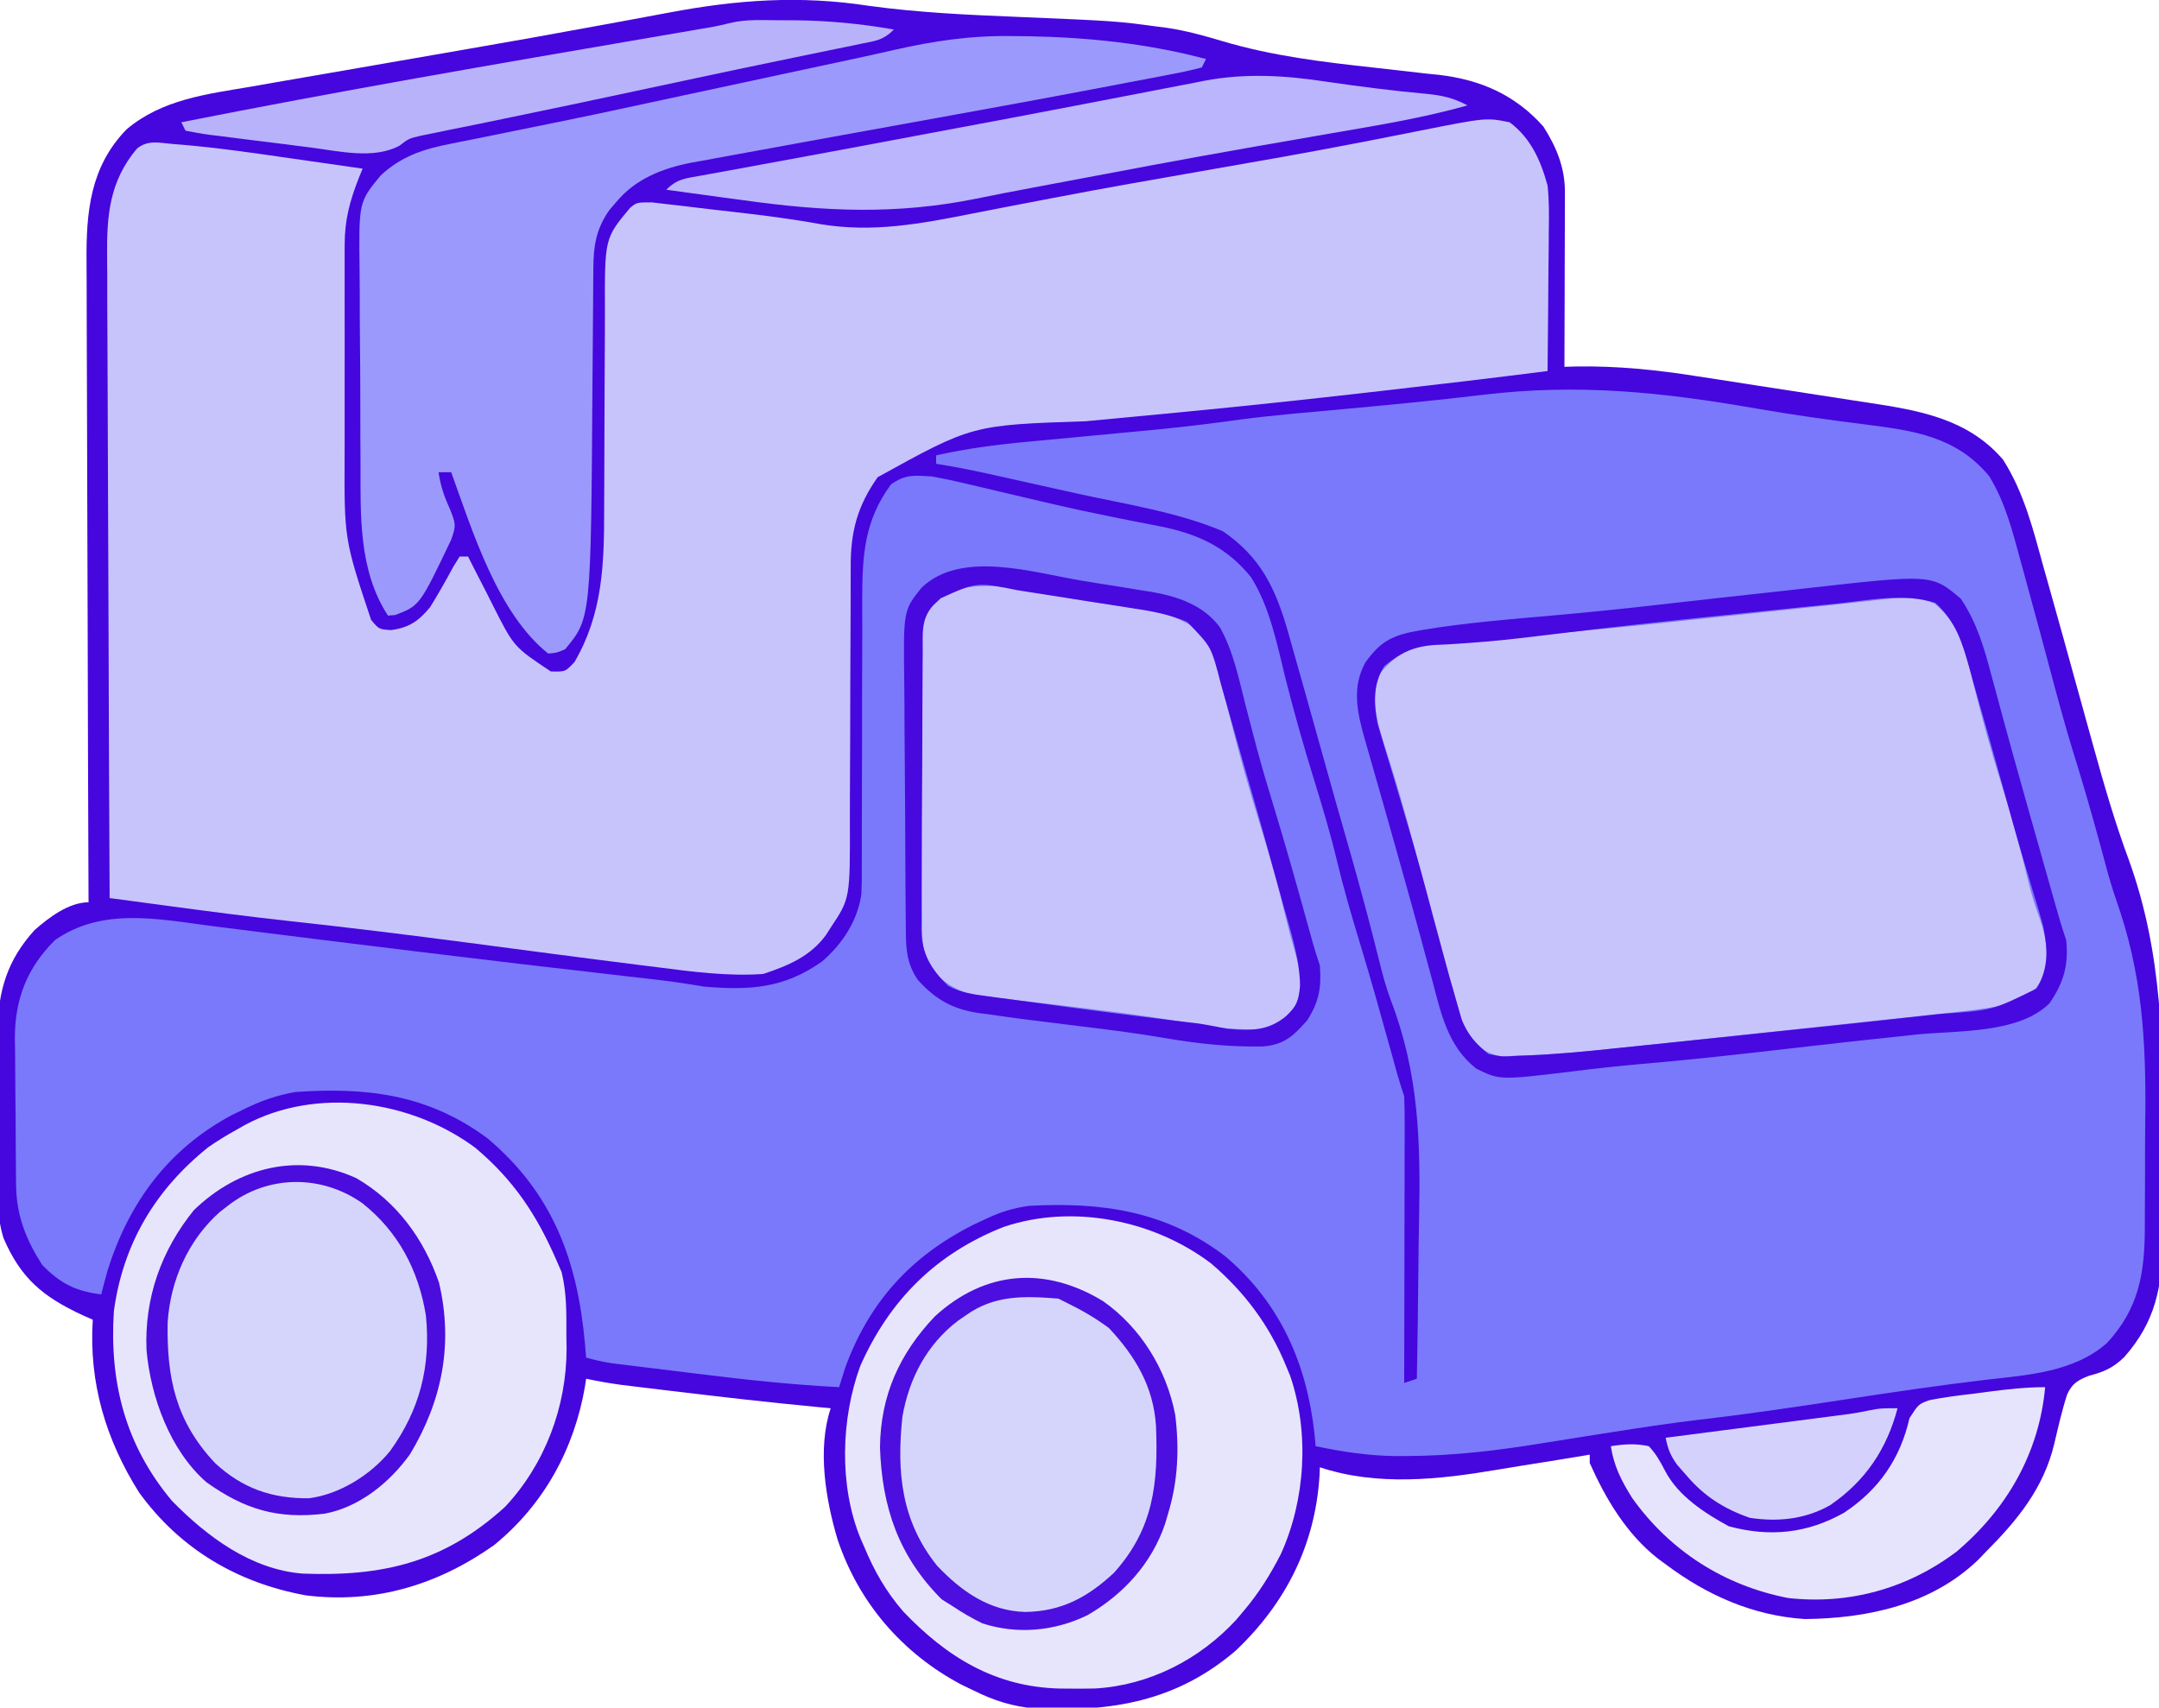<?xml version="1.0" encoding="UTF-8"?>
<svg version="1.1" xmlns="http://www.w3.org/2000/svg" width="512" height="405">
<path d="M0 0 C11.711 1.614 23.386 2.144 35.188 2.625 C58.585 3.61 58.585 3.61 68.5 4.938 C69.236 5.031 69.973 5.124 70.731 5.221 C75.235 5.904 79.495 7.06 83.855 8.374 C95.774 11.921 107.729 13.337 120.062 14.688 C124.201 15.141 128.337 15.613 132.473 16.098 C133.398 16.193 134.323 16.287 135.276 16.385 C145.143 17.545 153.318 21.127 160 28.625 C163.109 33.514 165.13 38.353 165.114 44.188 C165.113 45.109 165.113 46.03 165.113 46.978 C165.108 47.969 165.103 48.96 165.098 49.98 C165.096 51.506 165.096 51.506 165.093 53.062 C165.088 56.312 165.075 59.562 165.062 62.812 C165.057 65.015 165.053 67.217 165.049 69.42 C165.038 74.822 165.021 80.223 165 85.625 C165.89 85.599 166.779 85.572 167.696 85.545 C177.565 85.383 186.91 86.349 196.645 87.891 C198.191 88.128 199.737 88.365 201.284 88.602 C204.496 89.095 207.707 89.597 210.917 90.105 C215.004 90.751 219.093 91.375 223.184 91.994 C226.368 92.478 229.549 92.973 232.73 93.471 C234.237 93.706 235.744 93.937 237.252 94.165 C249.295 95.991 260.703 97.975 269 107.625 C274.033 115.477 276.239 124.527 278.695 133.418 C279.129 134.955 279.563 136.492 279.998 138.029 C282.111 145.512 284.18 153.008 286.25 160.503 C287.189 163.9 288.13 167.297 289.072 170.693 C289.537 172.369 290.001 174.044 290.465 175.72 C292.972 184.764 295.555 193.707 298.824 202.512 C306.924 224.851 306.983 246.911 307 270.438 C307.002 271.298 307.004 272.158 307.007 273.044 C307.016 278.046 306.989 283.046 306.91 288.049 C306.887 289.592 306.871 291.136 306.863 292.68 C306.783 303.766 305.234 312.017 297.75 320.5 C295.041 323.108 292.968 323.977 289.375 324.938 C286.759 325.947 285.382 326.78 284.21 329.373 C282.967 333.216 282.086 337.138 281.16 341.066 C278.648 351.557 272.489 359.11 265 366.625 C264.06 367.6 264.06 367.6 263.102 368.594 C252.026 379.249 236.883 382.474 222 382.625 C209.693 381.818 198.781 376.984 189 369.625 C188.385 369.175 187.77 368.725 187.137 368.262 C179.708 362.414 174.811 354.161 171 345.625 C171 344.965 171 344.305 171 343.625 C169.863 343.817 168.725 344.009 167.554 344.208 C163.234 344.931 158.909 345.619 154.582 346.298 C152.728 346.594 150.876 346.898 149.026 347.212 C135.215 349.548 120.586 351.154 107 346.625 C106.974 347.28 106.948 347.935 106.922 348.609 C105.905 364.975 98.956 378.815 87.09 390.078 C73.018 402.159 57.567 404.726 39.498 403.832 C34.193 403.392 29.743 401.972 25 399.625 C23.517 398.913 23.517 398.913 22.004 398.188 C7.978 390.755 -2.352 378.759 -7.379 363.738 C-10.219 354.196 -12.203 342.233 -9 332.625 C-10.061 332.527 -11.122 332.429 -12.215 332.328 C-23.643 331.242 -35.041 329.939 -46.438 328.562 C-47.17 328.475 -47.902 328.387 -48.657 328.296 C-50.77 328.042 -52.883 327.785 -54.996 327.527 C-56.84 327.303 -56.84 327.303 -58.72 327.074 C-61.514 326.692 -64.245 326.218 -67 325.625 C-67.13 326.499 -67.13 326.499 -67.262 327.391 C-69.812 342.273 -77.026 355.5 -88.852 365.105 C-102.238 374.573 -117.146 379.047 -133.5 377 C-149.692 374.035 -163.283 366.037 -173 352.625 C-180.914 340.08 -184.95 326.574 -184 311.625 C-185.195 311.097 -185.195 311.097 -186.414 310.559 C-195.851 306.162 -201.031 301.851 -205.162 292.291 C-206.757 287.219 -206.568 282.087 -206.531 276.812 C-206.535 275.604 -206.539 274.395 -206.543 273.149 C-206.546 270.604 -206.538 268.059 -206.521 265.515 C-206.5 261.637 -206.521 257.761 -206.547 253.883 C-206.544 251.401 -206.539 248.919 -206.531 246.438 C-206.539 245.287 -206.547 244.137 -206.556 242.952 C-206.447 233.532 -204.201 226.238 -197.785 219.199 C-194.409 216.222 -189.645 212.625 -185 212.625 C-185.004 211.78 -185.007 210.934 -185.011 210.063 C-185.1 189.463 -185.166 168.864 -185.207 148.264 C-185.228 138.302 -185.256 128.34 -185.302 118.378 C-185.342 109.692 -185.367 101.006 -185.376 92.319 C-185.382 87.723 -185.394 83.127 -185.423 78.531 C-185.45 74.198 -185.458 69.865 -185.452 65.532 C-185.454 63.948 -185.461 62.364 -185.477 60.781 C-185.587 48.928 -184.631 38.205 -176.001 29.321 C-167.594 22.196 -156.934 20.939 -146.441 19.172 C-144.71 18.868 -142.979 18.563 -141.248 18.257 C-136.64 17.445 -132.028 16.653 -127.416 15.864 C-122.643 15.046 -117.873 14.212 -113.102 13.379 C-107.395 12.383 -101.689 11.389 -95.98 10.404 C-85.221 8.545 -74.474 6.635 -63.738 4.645 C-61.41 4.217 -59.082 3.789 -56.754 3.362 C-53.621 2.788 -50.489 2.209 -47.36 1.614 C-31.278 -1.436 -16.271 -2.506 0 0 Z " fill="#4606DE" transform="translate(206,1.375)"/>
<path d="M0 0 C8.603 1.492 17.239 2.709 25.904 3.786 C37.402 5.251 47.49 6.654 55.26 16.071 C59.121 22.35 60.842 29.375 62.764 36.423 C63.064 37.508 63.364 38.593 63.673 39.711 C66.197 48.866 68.645 58.042 71.099 67.217 C72.753 73.377 74.503 79.486 76.432 85.567 C78.908 93.675 81.156 101.86 83.347 110.05 C84.208 113.171 85.227 116.218 86.28 119.28 C92.103 136.928 92.502 153.466 92.227 171.824 C92.192 174.906 92.198 177.986 92.205 181.068 C92.208 184.073 92.19 187.077 92.166 190.081 C92.156 191.497 92.15 192.913 92.15 194.329 C92.128 205.155 90.707 213.488 83.205 221.61 C75.389 228.541 64.386 229.24 54.451 230.36 C43.1 231.705 31.812 233.386 20.514 235.11 C9.131 236.844 -2.239 238.536 -13.68 239.85 C-20.675 240.684 -27.623 241.743 -34.58 242.844 C-36.645 243.167 -38.709 243.489 -40.773 243.811 C-43.864 244.294 -46.953 244.782 -50.04 245.29 C-60.966 247.09 -71.675 248.407 -82.764 248.442 C-83.678 248.446 -84.592 248.451 -85.534 248.455 C-92.012 248.375 -98.152 247.439 -104.486 246.11 C-104.573 245.166 -104.659 244.223 -104.748 243.251 C-106.577 226.539 -112.884 212.101 -125.951 201.044 C-140.054 190.287 -155.289 188.163 -172.486 189.11 C-176.158 189.617 -179.138 190.542 -182.486 192.11 C-183.531 192.597 -184.575 193.085 -185.651 193.587 C-200.489 201.057 -210.332 211.884 -216.049 227.485 C-216.534 229.025 -217.014 230.566 -217.486 232.11 C-228.695 231.532 -239.781 230.341 -250.915 228.953 C-253.707 228.606 -256.5 228.266 -259.293 227.926 C-261.08 227.707 -262.867 227.487 -264.654 227.266 C-265.484 227.165 -266.313 227.064 -267.167 226.96 C-268.325 226.815 -268.325 226.815 -269.507 226.667 C-270.518 226.541 -270.518 226.541 -271.55 226.413 C-273.569 226.097 -275.512 225.635 -277.486 225.11 C-277.584 223.95 -277.682 222.79 -277.783 221.594 C-279.595 201.966 -285.368 186.182 -300.865 173.102 C-314.959 162.651 -329.463 160.918 -346.486 162.11 C-350.848 162.89 -354.515 164.167 -358.486 166.11 C-359.488 166.596 -360.49 167.082 -361.522 167.583 C-376.593 175.642 -385.986 188.416 -390.986 204.485 C-391.504 206.355 -392.011 208.229 -392.486 210.11 C-398.588 209.338 -402.205 207.506 -406.486 203.11 C-410.275 197.185 -412.579 191.437 -412.663 184.393 C-412.676 183.461 -412.689 182.529 -412.702 181.569 C-412.71 180.568 -412.717 179.567 -412.725 178.536 C-412.733 177.497 -412.741 176.459 -412.749 175.389 C-412.763 173.191 -412.774 170.993 -412.782 168.795 C-412.793 166.556 -412.814 164.316 -412.843 162.077 C-412.886 158.834 -412.902 155.592 -412.912 152.348 C-412.93 151.357 -412.947 150.366 -412.965 149.346 C-412.937 140.034 -410.092 132.716 -403.486 126.11 C-392.313 118.259 -379.073 121.068 -366.299 122.735 C-364.884 122.914 -363.469 123.091 -362.054 123.269 C-358.924 123.661 -355.794 124.057 -352.664 124.455 C-344.024 125.552 -335.379 126.606 -326.735 127.665 C-323.609 128.048 -320.482 128.432 -317.356 128.816 C-301.183 130.8 -285.002 132.701 -268.813 134.549 C-267.957 134.648 -267.1 134.746 -266.218 134.847 C-264.636 135.029 -263.054 135.209 -261.471 135.388 C-257.452 135.849 -253.475 136.437 -249.486 137.11 C-238.733 138.016 -230.572 137.565 -221.486 131.11 C-216.701 126.943 -213.101 121.519 -212.21 115.127 C-212.109 112.939 -212.095 110.769 -212.118 108.58 C-212.114 107.756 -212.11 106.932 -212.106 106.083 C-212.1 104.305 -212.1 102.527 -212.106 100.749 C-212.115 97.927 -212.105 95.105 -212.09 92.283 C-212.05 84.263 -212.048 76.243 -212.051 68.223 C-212.051 63.307 -212.031 58.39 -212.001 53.474 C-211.991 50.708 -212.003 47.942 -212.015 45.176 C-211.994 34.845 -211.527 26.571 -205.174 17.985 C-201.657 15.532 -199.734 15.871 -195.486 16.11 C-193.021 16.552 -190.568 17.071 -188.131 17.649 C-187.439 17.81 -186.748 17.972 -186.035 18.138 C-183.788 18.663 -181.544 19.199 -179.299 19.735 C-176.154 20.477 -173.008 21.214 -169.861 21.95 C-168.679 22.227 -168.679 22.227 -167.472 22.51 C-162.408 23.689 -157.334 24.782 -152.236 25.801 C-150.976 26.057 -149.716 26.312 -148.417 26.574 C-146.071 27.043 -143.722 27.5 -141.37 27.943 C-132.471 29.74 -125.547 32.85 -119.783 40.051 C-115.362 47.072 -113.638 55.886 -111.674 63.86 C-109.616 71.996 -107.353 80.034 -104.861 88.048 C-102.878 94.431 -100.979 100.796 -99.424 107.298 C-97.822 113.951 -95.918 120.474 -93.919 127.019 C-91.4 135.3 -89.072 143.632 -86.759 151.973 C-86.477 152.989 -86.195 154.005 -85.904 155.051 C-85.655 155.956 -85.405 156.86 -85.147 157.792 C-84.638 159.578 -84.074 161.348 -83.486 163.11 C-83.397 165.303 -83.369 167.498 -83.373 169.693 C-83.373 170.357 -83.373 171.02 -83.372 171.704 C-83.373 173.895 -83.381 176.087 -83.389 178.278 C-83.391 179.798 -83.392 181.319 -83.393 182.839 C-83.397 186.839 -83.407 190.838 -83.418 194.838 C-83.428 198.92 -83.433 203.003 -83.438 207.085 C-83.448 215.093 -83.465 223.102 -83.486 231.11 C-82.496 230.78 -81.506 230.45 -80.486 230.11 C-80.322 221.511 -80.199 212.913 -80.124 204.312 C-80.088 200.316 -80.039 196.321 -79.958 192.325 C-79.596 173.902 -79.975 157.754 -86.674 140.289 C-87.74 137.429 -88.529 134.53 -89.272 131.571 C-89.489 130.716 -89.706 129.861 -89.93 128.98 C-90.236 127.745 -90.236 127.745 -90.549 126.485 C-92.851 117.456 -95.337 108.495 -97.924 99.544 C-99.326 94.689 -100.689 89.825 -102.044 84.957 C-103.217 80.745 -104.398 76.536 -105.582 72.327 C-106.194 70.149 -106.805 67.971 -107.414 65.792 C-108.326 62.541 -109.248 59.294 -110.174 56.048 C-110.447 55.067 -110.72 54.086 -111.002 53.076 C-113.976 42.733 -117.405 35.345 -126.486 29.11 C-137.319 24.528 -149.639 22.691 -161.073 20.164 C-164.442 19.419 -167.809 18.666 -171.176 17.913 C-173.33 17.433 -175.484 16.953 -177.639 16.473 C-179.139 16.139 -179.139 16.139 -180.669 15.798 C-185.261 14.784 -189.834 13.816 -194.486 13.11 C-194.486 12.45 -194.486 11.79 -194.486 11.11 C-187.308 9.518 -180.199 8.559 -172.881 7.891 C-171.799 7.788 -170.716 7.685 -169.601 7.578 C-166.168 7.25 -162.733 6.93 -159.299 6.61 C-154.784 6.187 -150.27 5.76 -145.756 5.329 C-144.121 5.173 -144.121 5.173 -142.454 5.014 C-135.667 4.355 -128.931 3.538 -122.179 2.588 C-114.223 1.558 -106.224 0.903 -98.236 0.173 C-87.101 -0.855 -75.979 -1.903 -64.877 -3.242 C-42.183 -5.956 -22.415 -3.911 0 0 Z " fill="#7A79FC" transform="translate(416.486,96.89)"/>
<path d="M0 0 C5.029 3.751 7.363 9.041 9 15 C9.379 18.478 9.352 21.912 9.293 25.406 C9.289 26.372 9.284 27.337 9.28 28.331 C9.263 31.388 9.226 34.444 9.188 37.5 C9.172 39.583 9.159 41.667 9.146 43.75 C9.114 48.834 9.062 53.917 9 59 C-4.217 60.689 -17.449 62.24 -30.688 63.75 C-31.81 63.878 -32.932 64.007 -34.088 64.139 C-48.195 65.747 -62.309 67.256 -76.441 68.621 C-77.466 68.72 -77.466 68.72 -78.51 68.821 C-85.84 69.531 -93.17 70.227 -100.503 70.907 C-127.464 71.8 -127.464 71.8 -149.863 84.18 C-154.636 90.946 -156.3 97.073 -156.255 105.341 C-156.259 106.157 -156.263 106.972 -156.266 107.812 C-156.273 109.575 -156.276 111.338 -156.274 113.101 C-156.273 115.897 -156.286 118.694 -156.303 121.49 C-156.35 129.438 -156.374 137.386 -156.381 145.335 C-156.386 150.205 -156.41 155.074 -156.446 159.944 C-156.456 161.793 -156.458 163.642 -156.453 165.49 C-156.402 184.097 -156.402 184.097 -161 191 C-161.358 191.563 -161.716 192.127 -162.085 192.707 C-165.828 197.865 -171.144 200.048 -177 202 C-185.497 202.599 -193.901 201.456 -202.312 200.375 C-203.734 200.197 -205.155 200.02 -206.577 199.844 C-220.009 198.164 -233.427 196.377 -246.848 194.608 C-260.969 192.748 -275.096 191 -289.257 189.469 C-298.711 188.431 -308.135 187.199 -317.561 185.934 C-318.965 185.746 -320.369 185.558 -321.774 185.37 C-325.183 184.914 -328.591 184.457 -332 184 C-332.117 162.529 -332.205 141.058 -332.259 119.587 C-332.285 109.617 -332.32 99.647 -332.377 89.677 C-332.427 80.985 -332.459 72.293 -332.47 63.6 C-332.477 59 -332.492 54.4 -332.529 49.8 C-332.563 45.464 -332.573 41.129 -332.566 36.794 C-332.567 35.208 -332.577 33.622 -332.596 32.036 C-332.71 22.195 -332.089 14.056 -325.53 6.25 C-322.913 4.111 -320.257 4.886 -317 5.152 C-315.948 5.236 -315.948 5.236 -314.875 5.321 C-306.209 6.063 -297.604 7.311 -289 8.562 C-287.339 8.799 -285.677 9.036 -284.016 9.271 C-280.009 9.841 -276.004 10.418 -272 11 C-272.433 12.052 -272.433 12.052 -272.875 13.125 C-275.019 18.603 -276.251 23.028 -276.259 28.961 C-276.262 29.63 -276.266 30.299 -276.269 30.989 C-276.278 33.189 -276.272 35.389 -276.266 37.59 C-276.267 39.137 -276.269 40.684 -276.271 42.232 C-276.274 45.476 -276.27 48.719 -276.261 51.963 C-276.249 56.078 -276.256 60.192 -276.268 64.307 C-276.275 67.507 -276.273 70.706 -276.268 73.906 C-276.266 75.42 -276.268 76.934 -276.273 78.449 C-276.374 98.872 -276.374 98.872 -270 118 C-268.137 120.254 -268.137 120.254 -265.25 120.438 C-260.936 119.857 -258.705 118.266 -256 115 C-254.057 111.868 -252.255 108.698 -250.516 105.449 C-249.765 104.237 -249.765 104.237 -249 103 C-248.34 103 -247.68 103 -247 103 C-246.728 103.539 -246.457 104.078 -246.177 104.633 C-244.92 107.115 -243.648 109.589 -242.375 112.062 C-241.948 112.91 -241.522 113.758 -241.082 114.631 C-236.134 124.429 -236.134 124.429 -227.375 130.25 C-223.921 130.338 -223.921 130.338 -221.75 128 C-215.074 116.556 -214.714 104.792 -214.726 91.821 C-214.727 89.31 -214.713 86.8 -214.697 84.289 C-214.651 77.158 -214.626 70.028 -214.619 62.897 C-214.614 58.514 -214.59 54.132 -214.554 49.749 C-214.544 48.089 -214.542 46.429 -214.547 44.77 C-214.6 27.515 -214.6 27.515 -208.587 20.306 C-207 19 -207 19 -203.453 18.995 C-201.979 19.15 -200.506 19.324 -199.035 19.512 C-198.247 19.6 -197.458 19.688 -196.646 19.779 C-194.116 20.067 -191.59 20.377 -189.062 20.688 C-187.395 20.878 -185.728 21.068 -184.061 21.256 C-177.189 22.045 -170.363 22.89 -163.559 24.145 C-151.064 26.236 -139.768 24.099 -127.497 21.668 C-122.172 20.614 -116.839 19.597 -111.508 18.574 C-110.4 18.361 -109.292 18.147 -108.151 17.928 C-96.062 15.608 -83.94 13.486 -71.812 11.375 C-59.831 9.288 -47.854 7.197 -35.914 4.879 C-34.624 4.629 -34.624 4.629 -33.308 4.375 C-29.349 3.607 -25.392 2.828 -21.439 2.031 C-5.556 -1.122 -5.556 -1.122 0 0 Z " fill="#C7C4FC" transform="translate(358,29)"/>
<path d="M0 0 C5.973 4.978 7.346 11.023 9.062 18.312 C11.102 26.562 13.343 34.701 15.875 42.812 C18.323 50.679 20.499 58.545 22.406 66.559 C23.128 69.397 23.984 72.07 25 74.812 C26.502 79.184 27.145 83.296 26.25 87.875 C23.893 91.925 22.381 93.517 17.898 94.936 C11.965 96.276 5.916 96.823 -0.125 97.461 C-1.427 97.603 -2.729 97.745 -4.071 97.891 C-7.574 98.272 -11.077 98.647 -14.581 99.019 C-17.483 99.328 -20.384 99.64 -23.285 99.953 C-30.472 100.726 -37.659 101.491 -44.847 102.25 C-49.042 102.694 -53.236 103.14 -57.43 103.59 C-62.073 104.088 -66.716 104.577 -71.361 105.058 C-72.966 105.225 -74.571 105.394 -76.176 105.565 C-83.766 106.374 -91.364 107.049 -98.996 107.285 C-100.177 107.329 -101.359 107.373 -102.576 107.418 C-106.759 106.702 -108.144 105.157 -110.75 101.875 C-111.833 99.672 -111.833 99.672 -112.488 97.41 C-112.747 96.543 -113.005 95.677 -113.271 94.783 C-113.663 93.375 -113.663 93.375 -114.062 91.938 C-114.353 90.94 -114.644 89.942 -114.943 88.914 C-117.695 79.356 -120.235 69.736 -122.749 60.113 C-124.348 54.011 -126.001 47.942 -127.848 41.91 C-128.178 40.825 -128.509 39.741 -128.85 38.623 C-129.471 36.606 -130.106 34.594 -130.756 32.586 C-132.51 26.888 -133.5 22.667 -131.75 16.875 C-128.68 13.094 -125.286 10.642 -120.454 9.83 C-118.828 9.662 -117.2 9.522 -115.57 9.406 C-114.669 9.32 -113.767 9.234 -112.839 9.145 C-109.852 8.864 -106.864 8.62 -103.875 8.375 C-101.771 8.183 -99.668 7.988 -97.564 7.79 C-93.046 7.367 -88.528 6.955 -84.008 6.549 C-72.528 5.501 -61.069 4.254 -49.607 3.03 C-45.864 2.63 -42.121 2.235 -38.377 1.842 C-37.202 1.718 -36.026 1.595 -34.815 1.467 C-33.691 1.349 -32.568 1.231 -31.41 1.109 C-25.179 0.454 -18.948 -0.205 -12.724 -0.925 C-8.253 -1.378 -4.256 -1.741 0 0 Z " fill="#C7C4FC" transform="translate(458.75,143.125)"/>
<path d="M0 0 C9.114 7.683 14.546 15.905 19.25 26.75 C19.638 27.638 20.026 28.526 20.426 29.441 C21.673 34.45 21.578 39.358 21.562 44.5 C21.579 45.534 21.595 46.568 21.611 47.633 C21.62 61.327 16.511 75.022 7.023 85.137 C-7.475 98.326 -21.96 101.702 -40.974 100.968 C-53.173 100.011 -63.595 92.255 -71.938 83.75 C-82.998 70.614 -86.831 55.62 -85.75 38.75 C-83.577 22.697 -75.869 9.851 -63.32 -0.195 C-61.178 -1.67 -59.025 -2.991 -56.75 -4.25 C-56.072 -4.637 -55.394 -5.023 -54.695 -5.422 C-37.659 -14.57 -15.309 -11.376 0 0 Z " fill="#E6E5FC" transform="translate(112.75,272.25)"/>
<path d="M0 0 C7.901 6.759 13.816 14.687 17.75 24.312 C18.07 25.083 18.389 25.854 18.719 26.648 C23.304 40.106 22.338 55.995 16.52 68.855 C14.012 73.755 11.303 78.108 7.75 82.312 C7.156 83.018 6.561 83.723 5.949 84.449 C-2.748 93.903 -14.709 100.045 -27.582 100.781 C-29.409 100.815 -31.236 100.825 -33.062 100.812 C-34.507 100.803 -34.507 100.803 -35.98 100.793 C-51.232 100.403 -62.701 93.395 -73.125 82.438 C-77.139 77.764 -79.883 72.979 -82.25 67.312 C-82.71 66.261 -82.71 66.261 -83.18 65.188 C-88.301 52.701 -87.828 36.854 -83.25 24.312 C-76.31 8.616 -65.213 -2.399 -49.25 -8.688 C-32.897 -14.217 -13.581 -10.327 0 0 Z " fill="#E6E5FC" transform="translate(287.25,299.688)"/>
<path d="M0 0 C1.223 0.012 2.446 0.024 3.706 0.036 C17.9 0.299 32.017 1.769 45.75 5.438 C45.42 6.098 45.09 6.758 44.75 7.438 C42.235 8.098 39.782 8.629 37.23 9.102 C36.442 9.254 35.654 9.407 34.842 9.565 C32.209 10.073 29.573 10.568 26.938 11.062 C25.081 11.417 23.224 11.773 21.367 12.129 C8.197 14.643 -4.994 17.049 -18.188 19.438 C-20.008 19.767 -21.828 20.097 -23.649 20.427 C-25.006 20.673 -25.006 20.673 -26.39 20.924 C-30.067 21.59 -33.743 22.257 -37.419 22.925 C-39.339 23.272 -41.259 23.62 -43.178 23.966 C-49.028 25.022 -54.876 26.09 -60.721 27.175 C-62.552 27.513 -64.383 27.846 -66.216 28.175 C-68.755 28.631 -71.292 29.103 -73.828 29.578 C-74.566 29.707 -75.303 29.836 -76.063 29.969 C-83.02 31.304 -89.51 33.799 -94.125 39.375 C-94.679 40.023 -95.234 40.672 -95.805 41.34 C-98.909 45.845 -99.504 49.726 -99.537 55.145 C-99.547 56.127 -99.547 56.127 -99.558 57.129 C-99.571 58.546 -99.58 59.963 -99.586 61.38 C-99.594 63.641 -99.614 65.902 -99.638 68.163 C-99.686 72.984 -99.719 77.804 -99.75 82.625 C-100.11 138.073 -100.11 138.073 -106.25 145.438 C-108.23 146.273 -108.23 146.273 -110.25 146.438 C-122.223 136.92 -128.202 117.392 -133.25 103.438 C-134.24 103.438 -135.23 103.438 -136.25 103.438 C-135.765 106.637 -134.983 109.023 -133.625 112 C-132.178 115.618 -132.028 116.017 -133.25 119.438 C-140.729 135.105 -140.729 135.105 -146.562 137.312 C-147.119 137.354 -147.676 137.395 -148.25 137.438 C-155.27 126.652 -154.737 113.602 -154.754 101.203 C-154.764 99.472 -154.774 97.741 -154.784 96.01 C-154.802 92.406 -154.808 88.803 -154.806 85.199 C-154.806 80.6 -154.847 76.003 -154.898 71.404 C-154.932 67.839 -154.938 64.273 -154.936 60.708 C-154.94 59.012 -154.953 57.317 -154.976 55.622 C-155.179 39.376 -155.179 39.376 -149.995 33.077 C-145.126 28.503 -139.741 26.754 -133.238 25.508 C-132.481 25.352 -131.725 25.197 -130.945 25.037 C-128.486 24.534 -126.025 24.048 -123.562 23.562 C-121.833 23.212 -120.105 22.859 -118.376 22.506 C-114.921 21.8 -111.465 21.099 -108.008 20.403 C-101.828 19.154 -95.663 17.833 -89.5 16.5 C-87.288 16.025 -85.076 15.549 -82.863 15.074 C-81.685 14.821 -80.506 14.567 -79.292 14.306 C-71.681 12.67 -64.07 11.038 -56.459 9.407 C-52.924 8.649 -49.39 7.89 -45.856 7.131 C-44.162 6.769 -42.466 6.407 -40.771 6.048 C-36.588 5.161 -32.414 4.251 -28.248 3.29 C-18.737 1.128 -9.807 -0.191 0 0 Z " fill="#9C99FC" transform="translate(240.25,8.562)"/>
<path d="M0 0 C2.558 0.396 5.119 0.77 7.68 1.145 C9.33 1.4 10.98 1.656 12.629 1.913 C13.384 2.02 14.138 2.128 14.915 2.238 C20.108 3.081 23.839 4.541 28.168 7.581 C29.628 9.783 29.628 9.783 30.43 12.163 C30.734 13.044 31.037 13.925 31.35 14.833 C32.677 19.288 33.879 23.753 34.981 28.268 C37.035 36.427 39.293 44.485 41.793 52.518 C44.232 60.366 46.441 68.212 48.344 76.206 C48.922 78.573 49.562 80.926 50.247 83.264 C51.484 87.716 52.562 92.105 50.153 96.385 C48.01 99.083 46.458 100.484 43.168 101.581 C37.196 102.019 31.473 101.313 25.606 100.268 C18.186 99.021 10.762 97.988 3.293 97.081 C1.267 96.828 -0.759 96.576 -2.785 96.323 C-6.793 95.826 -10.803 95.357 -14.816 94.901 C-16.696 94.67 -18.576 94.439 -20.457 94.206 C-21.315 94.116 -22.173 94.027 -23.058 93.934 C-28.816 93.192 -31.787 91.8 -35.832 87.581 C-38.28 83.944 -38.141 80.223 -38.154 75.986 C-38.164 75.226 -38.174 74.466 -38.184 73.683 C-38.213 71.174 -38.227 68.665 -38.238 66.155 C-38.249 64.406 -38.261 62.658 -38.272 60.909 C-38.293 57.243 -38.305 53.577 -38.312 49.911 C-38.323 45.223 -38.371 40.537 -38.428 35.849 C-38.465 32.237 -38.476 28.624 -38.479 25.012 C-38.485 23.284 -38.501 21.556 -38.527 19.829 C-38.742 4.627 -38.742 4.627 -34.916 0.029 C-26.248 -6.852 -10.381 -1.62 0 0 Z " fill="#C6C3FC" transform="translate(256.832,142.419)"/>
<path d="M0 0 C8.931 6.297 14.999 16.205 17.062 26.891 C18.069 34.89 17.737 42.66 15.375 50.375 C15.142 51.176 14.908 51.976 14.668 52.801 C11.463 62.212 4.851 69.466 -3.703 74.438 C-11.482 78.232 -20.318 79.094 -28.652 76.395 C-31.107 75.195 -33.355 73.893 -35.625 72.375 C-36.512 71.818 -37.399 71.261 -38.312 70.688 C-48.527 60.473 -52.457 48.847 -52.938 34.688 C-52.807 22.39 -48.358 12.443 -39.898 3.562 C-27.952 -7.347 -13.697 -8.358 0 0 Z " fill="#D5D5FC" transform="translate(261.625,308.625)"/>
<path d="M0 0 C9.564 5.528 16.031 14.409 19.605 24.766 C23.026 39.283 20.37 52.751 12.75 65.438 C7.913 72.185 0.796 77.989 -7.5 79.562 C-18.667 80.902 -26.467 78.576 -35.555 72.098 C-44.166 64.577 -48.756 51.898 -49.746 40.805 C-50.277 28.474 -46.279 17.13 -38.5 7.562 C-27.914 -2.668 -13.644 -6.241 0 0 Z " fill="#D5D5FC" transform="translate(84.5,279.438)"/>
<path d="M0 0 C7.921 1.156 15.83 2.169 23.803 2.89 C27.475 3.257 30.21 3.869 33.438 5.625 C22.934 8.596 12.221 10.336 1.477 12.184 C-4.193 13.16 -9.86 14.151 -15.527 15.145 C-17.27 15.45 -17.27 15.45 -19.048 15.761 C-34.039 18.398 -48.994 21.226 -63.949 24.061 C-65.776 24.406 -67.604 24.749 -69.432 25.091 C-74.029 25.949 -78.618 26.836 -83.201 27.775 C-102.189 31.587 -119.098 30.791 -138.188 28.125 C-139.984 27.883 -141.781 27.642 -143.578 27.402 C-147.908 26.822 -152.236 26.228 -156.562 25.625 C-153.85 22.912 -151.731 22.904 -147.961 22.215 C-147.274 22.087 -146.588 21.959 -145.88 21.827 C-143.567 21.399 -141.252 20.981 -138.938 20.562 C-137.281 20.257 -135.624 19.951 -133.968 19.644 C-130.387 18.981 -126.806 18.323 -123.224 17.667 C-114.56 16.076 -105.904 14.441 -97.247 12.813 C-94.236 12.247 -91.225 11.685 -88.214 11.123 C-78.659 9.34 -69.107 7.543 -59.564 5.697 C-55.182 4.85 -50.798 4.011 -46.413 3.171 C-44.329 2.77 -42.244 2.365 -40.161 1.957 C-37.259 1.388 -34.354 0.831 -31.449 0.277 C-30.609 0.109 -29.768 -0.059 -28.902 -0.233 C-19.129 -2.067 -9.775 -1.492 0 0 Z " fill="#BAB5FC" transform="translate(314.562,19.375)"/>
<path d="M0 0 C3.872 5.773 5.552 11.694 7.312 18.375 C7.922 20.617 8.531 22.859 9.141 25.102 C9.448 26.245 9.756 27.389 10.072 28.567 C11.533 33.972 13.048 39.361 14.562 44.75 C14.993 46.286 14.993 46.286 15.431 47.854 C17.395 54.866 19.377 61.872 21.375 68.875 C21.626 69.755 21.877 70.635 22.135 71.542 C22.366 72.351 22.598 73.159 22.836 73.992 C23.038 74.697 23.239 75.402 23.447 76.128 C23.93 77.763 24.461 79.383 25 81 C25.587 86.992 24.368 91.123 21 96 C13.587 103.223 -0.785 102.376 -10.625 103.375 C-20.962 104.451 -31.287 105.599 -41.611 106.799 C-52.976 108.12 -64.337 109.377 -75.739 110.347 C-81.241 110.819 -86.709 111.435 -92.188 112.125 C-109.321 114.193 -109.321 114.193 -114.938 111.438 C-121.629 106.111 -123.218 98.574 -125.312 90.625 C-125.922 88.383 -126.531 86.141 -127.141 83.898 C-127.448 82.755 -127.756 81.611 -128.072 80.433 C-129.533 75.028 -131.048 69.64 -132.562 64.25 C-132.849 63.225 -133.136 62.2 -133.431 61.144 C-135.636 53.269 -137.874 45.405 -140.135 37.546 C-140.366 36.741 -140.598 35.935 -140.836 35.105 C-141.038 34.406 -141.239 33.706 -141.447 32.985 C-143.168 26.807 -144.427 21.068 -141.25 15.188 C-137.528 9.915 -134.581 8.603 -128.25 7.5 C-117.67 5.704 -106.967 4.885 -96.286 3.934 C-88.471 3.238 -80.671 2.451 -72.875 1.562 C-70.702 1.318 -68.529 1.073 -66.355 0.828 C-64.631 0.634 -64.631 0.634 -62.873 0.436 C-60.956 0.22 -60.956 0.22 -59 0 C-57.886 -0.125 -57.886 -0.125 -56.749 -0.253 C-51.737 -0.816 -46.723 -1.368 -41.708 -1.912 C-40.055 -2.093 -38.403 -2.276 -36.751 -2.462 C-6.871 -5.825 -6.871 -5.825 0 0 Z M-29.492 1.172 C-30.699 1.294 -31.906 1.417 -33.15 1.543 C-36.39 1.873 -39.63 2.207 -42.87 2.543 C-44.881 2.751 -46.892 2.957 -48.903 3.163 C-65.74 4.888 -82.571 6.654 -99.368 8.746 C-105.062 9.449 -110.732 10.089 -116.457 10.477 C-117.438 10.547 -118.419 10.618 -119.43 10.69 C-121.171 10.807 -122.913 10.902 -124.656 10.966 C-129.735 11.306 -132.742 12.745 -136.681 15.946 C-139.471 20.291 -139.217 24.84 -138.307 29.708 C-137.927 30.967 -137.547 32.226 -137.156 33.523 C-136.952 34.219 -136.747 34.914 -136.537 35.63 C-135.871 37.883 -135.186 40.129 -134.5 42.375 C-133.799 44.733 -133.103 47.092 -132.407 49.452 C-131.94 51.033 -131.472 52.615 -131.001 54.196 C-128.933 61.16 -127.039 68.162 -125.188 75.188 C-124.133 79.127 -123.07 83.065 -122 87 C-121.77 87.847 -121.539 88.694 -121.302 89.567 C-120.679 91.822 -120.033 94.068 -119.375 96.312 C-119.032 97.505 -118.689 98.697 -118.336 99.926 C-116.732 103.617 -115.112 105.448 -112 108 C-108.719 108.657 -108.719 108.657 -105.146 108.399 C-104.49 108.379 -103.835 108.359 -103.159 108.338 C-95.974 108.068 -88.819 107.37 -81.672 106.609 C-80.24 106.463 -78.809 106.317 -77.377 106.171 C-73.607 105.786 -69.838 105.391 -66.069 104.994 C-62.957 104.667 -59.844 104.345 -56.732 104.023 C-47.153 103.032 -37.576 102.02 -28 101 C-26.872 100.88 -25.744 100.76 -24.582 100.637 C-18.615 100.002 -12.651 99.353 -6.688 98.688 C-6.005 98.613 -5.323 98.538 -4.621 98.461 C7.501 97.628 7.501 97.628 18 92.438 C20.846 87.547 20.639 83.206 19.542 77.705 C18.901 75.281 18.185 72.893 17.438 70.5 C16.886 68.655 16.335 66.81 15.785 64.965 C15.348 63.516 15.348 63.516 14.903 62.039 C13.326 56.732 11.856 51.396 10.375 46.062 C9.783 43.944 9.191 41.825 8.598 39.707 C8.322 38.722 8.046 37.736 7.762 36.721 C6.487 32.169 5.21 27.618 3.891 23.078 C3.256 20.886 2.644 18.687 2.047 16.484 C0.277 10.221 -1.157 5.47 -6 1 C-13.349 -1.45 -21.935 0.387 -29.492 1.172 Z " fill="#4709DF" transform="translate(465,142)"/>
<path d="M0 0 C-1.421 15.632 -9.096 28.945 -21 39 C-32.626 47.784 -46.59 51.644 -61 50 C-76.112 47.057 -88.97 38.85 -97.918 26.312 C-100.49 22.207 -102.24 18.822 -103 14 C-99.876 13.51 -97.104 13.314 -94 14 C-92.249 15.831 -91.261 17.667 -90.094 19.91 C-87.008 25.805 -80.742 29.893 -75 33 C-65.269 35.611 -56.403 34.703 -47.66 29.762 C-39.456 24.328 -34.366 17.008 -32.168 7.34 C-30 4 -30 4 -27.388 3.067 C-23.95 2.401 -20.543 1.947 -17.062 1.562 C-15.869 1.403 -14.676 1.244 -13.447 1.08 C-8.926 0.493 -4.563 0 0 0 Z " fill="#E5E4FC" transform="translate(485,329)"/>
<path d="M0 0 C1.465 -0.001 1.465 -0.001 2.959 -0.002 C11.013 0.056 18.756 0.804 26.688 2.188 C24.139 4.736 22.449 4.843 18.926 5.562 C17.686 5.82 16.446 6.078 15.168 6.344 C14.493 6.48 13.818 6.617 13.123 6.758 C10.955 7.197 8.79 7.644 6.625 8.094 C4.252 8.587 1.879 9.079 -0.495 9.568 C-6.936 10.896 -13.369 12.254 -19.801 13.625 C-20.782 13.834 -21.764 14.043 -22.775 14.259 C-26.797 15.116 -30.818 15.975 -34.839 16.834 C-45.045 19.014 -55.252 21.184 -65.477 23.277 C-67.752 23.747 -70.028 24.217 -72.304 24.687 C-74.378 25.113 -76.453 25.528 -78.529 25.943 C-80.375 26.325 -80.375 26.325 -82.258 26.715 C-83.315 26.929 -84.372 27.143 -85.461 27.363 C-88.355 28.037 -88.355 28.037 -90.628 29.78 C-96.821 33.028 -104.98 31.025 -111.688 30.164 C-112.538 30.058 -113.389 29.952 -114.265 29.842 C-116.043 29.618 -117.821 29.391 -119.599 29.161 C-122.332 28.81 -125.066 28.475 -127.801 28.141 C-129.534 27.92 -131.267 27.699 -133 27.477 C-133.82 27.378 -134.639 27.278 -135.484 27.176 C-137.437 26.917 -139.378 26.561 -141.312 26.188 C-141.643 25.527 -141.972 24.867 -142.312 24.188 C-105.203 16.824 -67.903 10.405 -30.616 4.019 C-29.551 3.836 -28.487 3.653 -27.39 3.465 C-25.399 3.123 -23.408 2.782 -21.417 2.443 C-20.536 2.292 -19.655 2.14 -18.747 1.984 C-17.6 1.789 -17.6 1.789 -16.431 1.589 C-15.004 1.318 -13.584 1.003 -12.175 0.647 C-8.226 -0.327 -4.045 -0.003 0 0 Z " fill="#B8B2FB" transform="translate(185.312,4.812)"/>
<path d="M0 0 C2.836 0.473 5.675 0.915 8.516 1.356 C10.345 1.657 12.174 1.96 14.003 2.264 C14.839 2.392 15.676 2.519 16.538 2.65 C22.729 3.734 28.986 5.801 32.825 11.089 C36 16.74 37.313 23.303 38.889 29.534 C39.499 31.872 40.111 34.209 40.725 36.546 C41.027 37.693 41.328 38.841 41.638 40.024 C42.839 44.494 44.158 48.922 45.514 53.346 C48.235 62.241 50.757 71.186 53.243 80.149 C53.665 81.672 53.665 81.672 54.096 83.225 C54.346 84.13 54.596 85.034 54.854 85.966 C55.363 87.752 55.927 89.522 56.514 91.284 C56.912 96.555 56.341 99.801 53.514 104.284 C50.122 108.1 48.028 110.094 42.827 110.487 C35.081 110.597 27.865 109.866 20.249 108.562 C13.689 107.442 7.121 106.577 0.514 105.784 C-14.73 103.906 -14.73 103.906 -22.111 102.846 C-22.874 102.748 -23.637 102.65 -24.423 102.55 C-30.527 101.635 -34.599 99.374 -38.798 94.721 C-41.74 90.472 -41.65 86.613 -41.678 81.635 C-41.687 80.857 -41.695 80.08 -41.703 79.278 C-41.728 76.703 -41.745 74.128 -41.759 71.553 C-41.764 70.673 -41.77 69.792 -41.775 68.884 C-41.802 64.219 -41.821 59.555 -41.836 54.89 C-41.849 51.036 -41.877 47.183 -41.918 43.33 C-41.967 38.671 -41.992 34.012 -41.999 29.353 C-42.006 27.582 -42.021 25.81 -42.045 24.039 C-42.262 7.041 -42.262 7.041 -37.891 1.616 C-28.475 -7.31 -11.54 -1.942 0 0 Z M-33.361 4.159 C-33.936 4.693 -34.51 5.226 -35.103 5.776 C-38.109 9.054 -37.647 12.46 -37.663 16.668 C-37.669 17.429 -37.676 18.19 -37.683 18.974 C-37.702 21.499 -37.714 24.024 -37.724 26.55 C-37.728 27.412 -37.732 28.274 -37.736 29.162 C-37.757 33.728 -37.771 38.293 -37.781 42.858 C-37.792 47.57 -37.826 52.282 -37.866 56.994 C-37.892 60.619 -37.9 64.245 -37.904 67.87 C-37.909 69.607 -37.921 71.344 -37.939 73.08 C-37.963 75.515 -37.963 77.948 -37.956 80.383 C-37.968 81.097 -37.981 81.811 -37.994 82.546 C-37.933 88.449 -35.793 91.983 -31.686 96.079 C-28.602 97.768 -25.762 98.095 -22.282 98.565 C-21.576 98.664 -20.869 98.763 -20.14 98.864 C-17.84 99.182 -15.538 99.483 -13.236 99.784 C-11.652 99.999 -10.068 100.216 -8.485 100.433 C1.771 101.831 12.038 103.156 22.316 104.384 C23.204 104.49 24.092 104.596 25.007 104.706 C25.763 104.794 26.52 104.883 27.299 104.974 C29.728 105.314 32.111 105.799 34.514 106.284 C39.921 106.765 44.141 106.885 48.514 103.284 C51.108 100.869 51.486 99.587 51.815 96.026 C51.709 89.518 49.63 83.32 47.889 77.096 C47.52 75.747 47.151 74.397 46.782 73.047 C45.707 69.122 44.613 65.203 43.514 61.284 C43.232 60.274 42.95 59.264 42.659 58.224 C41.232 53.133 39.772 48.052 38.293 42.976 C37.413 39.934 36.553 36.887 35.694 33.839 C35.072 31.654 34.45 29.469 33.827 27.284 C33.541 26.262 33.256 25.24 32.961 24.187 C30.845 15.76 30.845 15.76 25.033 9.773 C20.584 7.89 16.306 7.179 11.55 6.46 C10.598 6.309 9.646 6.157 8.666 6.002 C6.661 5.685 4.654 5.374 2.647 5.067 C-0.411 4.598 -3.467 4.113 -6.523 3.626 C-8.478 3.319 -10.433 3.014 -12.388 2.71 C-13.295 2.566 -14.203 2.422 -15.138 2.274 C-24.901 0.322 -24.901 0.322 -33.361 4.159 Z " fill="#4709DE" transform="translate(256.486,137.716)"/>
<path d="M0 0 C8.931 6.297 14.999 16.205 17.062 26.891 C18.069 34.89 17.737 42.66 15.375 50.375 C15.142 51.176 14.908 51.976 14.668 52.801 C11.463 62.212 4.851 69.466 -3.703 74.438 C-11.482 78.232 -20.318 79.094 -28.652 76.395 C-31.107 75.195 -33.355 73.893 -35.625 72.375 C-36.512 71.818 -37.399 71.261 -38.312 70.688 C-48.527 60.473 -52.457 48.847 -52.938 34.688 C-52.807 22.39 -48.358 12.443 -39.898 3.562 C-27.952 -7.347 -13.697 -8.358 0 0 Z M-32.625 3.375 C-33.227 3.788 -33.829 4.2 -34.449 4.625 C-41.835 10.264 -46.036 18.311 -47.625 27.375 C-49.011 40.509 -47.908 52.148 -39.375 62.75 C-33.591 68.825 -27.036 73.456 -18.5 73.688 C-9.908 73.574 -3.711 70.216 2.52 64.434 C12.001 53.914 13.061 43.071 12.514 29.568 C11.926 20.306 7.663 13.095 1.375 6.375 C-1.805 4.007 -5.065 2.109 -8.625 0.375 C-9.285 0.045 -9.945 -0.285 -10.625 -0.625 C-18.753 -1.276 -25.853 -1.516 -32.625 3.375 Z " fill="#4C0FDF" transform="translate(261.625,308.625)"/>
<path d="M0 0 C9.564 5.528 16.031 14.409 19.605 24.766 C23.026 39.283 20.37 52.751 12.75 65.438 C7.913 72.185 0.796 77.989 -7.5 79.562 C-18.667 80.902 -26.467 78.576 -35.555 72.098 C-44.166 64.577 -48.756 51.898 -49.746 40.805 C-50.277 28.474 -46.279 17.13 -38.5 7.562 C-27.914 -2.668 -13.644 -6.241 0 0 Z M-30.5 6.562 C-31.124 7.047 -31.748 7.532 -32.391 8.031 C-39.881 14.675 -44.079 24.259 -44.738 34.129 C-44.984 47.34 -42.85 57.62 -33.5 67.562 C-26.971 73.614 -19.981 75.992 -11.23 75.914 C-3.944 74.976 3.398 70.372 7.988 64.734 C15.073 54.959 17.698 44.54 16.5 32.562 C14.768 21.883 10.004 12.749 1.48 5.969 C-8.233 -0.928 -21.06 -0.838 -30.5 6.562 Z " fill="#4B0CDE" transform="translate(84.5,279.438)"/>
<path d="M0 0 C-2.563 9.712 -7.638 17.289 -16 23 C-21.93 26.343 -28.315 26.993 -35 26 C-41.058 23.909 -45.828 20.909 -50 16 C-50.742 15.154 -51.485 14.309 -52.25 13.438 C-53.92 11.111 -54.423 9.728 -55 7 C-54.435 6.927 -53.87 6.854 -53.287 6.779 C-47.398 6.019 -41.51 5.256 -35.621 4.491 C-33.424 4.207 -31.228 3.922 -29.031 3.639 C-25.87 3.231 -22.711 2.821 -19.551 2.41 C-18.08 2.221 -18.08 2.221 -16.58 2.028 C-15.659 1.908 -14.739 1.788 -13.79 1.664 C-12.984 1.56 -12.178 1.456 -11.348 1.348 C-9.706 1.105 -8.073 0.803 -6.451 0.458 C-4 0 -4 0 0 0 Z " fill="#D4D2FC" transform="translate(450,334)"/>
</svg>

